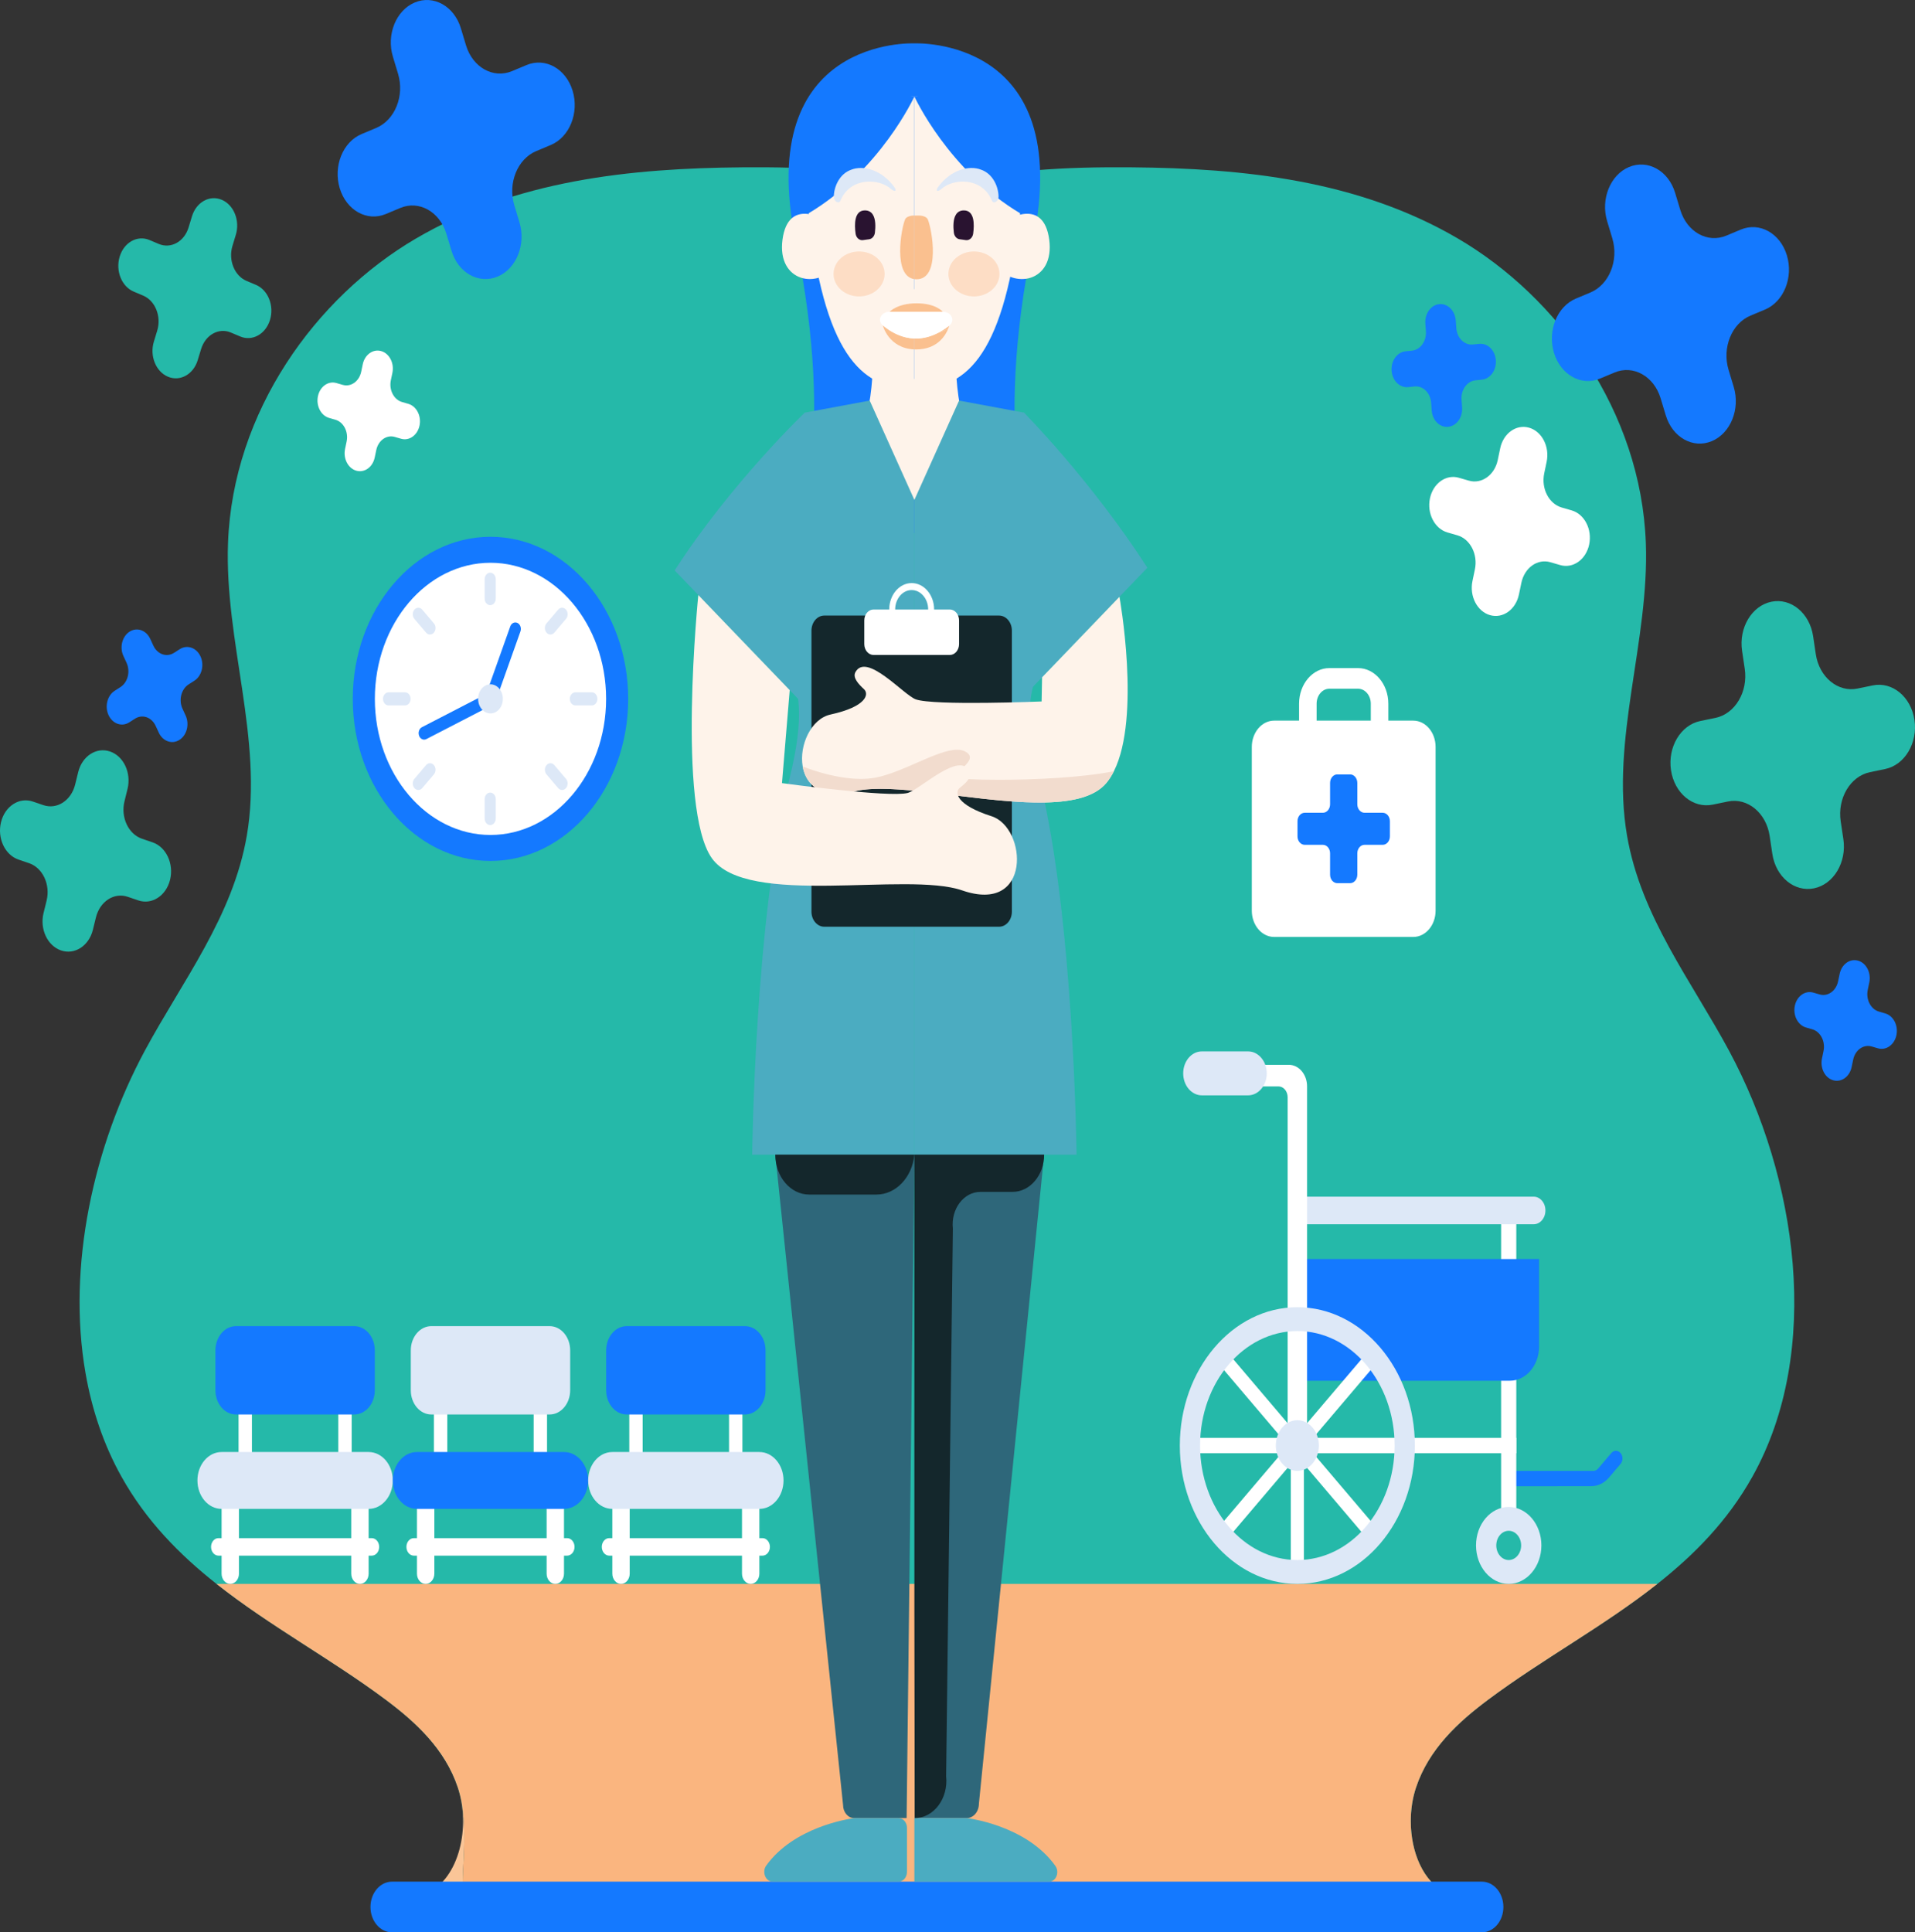 <svg width="446" height="450" viewBox="0 0 446 450" fill="none" xmlns="http://www.w3.org/2000/svg">
<rect x="0" y="0" width="446" height="450" fill="#333333" stroke="none"/>
<path d="M19.923 319.795C21.409 328.303 24.134 336.454 28.291 343.891C34.031 354.16 41.787 362.033 50.42 368.855C62.86 378.689 77.125 386.341 89.835 395.829C96.763 401.003 103.655 407.311 106.64 416.307C109.627 425.302 107.054 437.45 107.956 440.92L226.697 442.003L218.14 442.006H218.278V442.003L337.02 440.92C329.364 437.45 326.791 425.302 329.778 416.307C332.763 407.311 339.655 401.003 346.583 395.829C359.293 386.341 373.559 378.689 385.999 368.855C394.631 362.033 402.387 354.16 408.128 343.891C424.501 314.612 418.619 274.272 402.678 244.666C393.924 228.415 382.184 213.481 378.937 194.622C375.07 172.169 384.16 149.31 383.312 126.423C382.176 95.828 362.88 69.218 339.586 55.572C316.29 41.929 289.533 39.185 263.512 38.967C248.395 38.84 233.158 39.503 218.433 43.53C218.358 43.551 218.284 43.572 218.209 43.593C218.134 43.572 218.06 43.551 217.985 43.53C203.26 39.503 188.023 38.84 172.907 38.967C146.886 39.185 120.129 41.929 96.833 55.572C73.539 69.218 54.243 95.828 53.106 126.423C52.258 149.31 61.348 172.169 57.482 194.622C54.235 213.481 42.494 228.415 33.741 244.666C21.848 266.753 15.555 294.813 19.923 319.795Z" fill="#25B9A9"/>
<path d="M218.14 442.006V442.003L99.398 440.92C107.054 437.45 109.627 425.302 106.64 416.307C103.655 407.311 96.763 401.003 89.835 395.829C77.125 386.341 62.86 378.689 50.42 368.855C62.86 378.689 77.125 386.341 89.835 395.829C96.763 401.003 103.655 407.311 106.64 416.307C109.627 425.302 107.054 437.45 107.956 440.92L222.488 441.967L218.278 442.003V442.006H218.14Z" fill="#FAC597"/>
<path d="M218.278 442.006H218.14H218.278ZM218.278 442.006V442.003L222.488 441.967L218.278 442.003V442.006ZM222.488 441.967L107.956 440.92C107.054 437.45 109.627 425.302 106.64 416.307C103.655 407.311 96.763 401.003 89.835 395.829C77.125 386.341 62.86 378.689 50.42 368.855H385.999C373.559 378.689 359.293 386.341 346.583 395.829C339.655 401.003 332.763 407.311 329.778 416.307C328.966 418.748 328.565 421.423 328.565 424.095C328.562 431.259 331.442 438.394 337.02 440.92L222.488 441.967Z" fill="#FAB57F"/>
<path d="M91.294 450H345.123C347.892 450 350.136 447.359 350.136 444.1C350.136 440.841 347.892 438.2 345.123 438.2H91.294C88.526 438.2 86.281 440.841 86.281 444.1C86.281 447.359 88.526 450 91.294 450Z" fill="#1479FF"/>
<path d="M48.022 318.839H49.522C50.018 318.839 50.42 318.367 50.42 317.783V313.544C50.42 312.96 50.018 312.485 49.522 312.485H48.022C47.526 312.485 47.124 312.96 47.124 313.544V317.783C47.124 318.367 47.526 318.839 48.022 318.839Z" fill="#25B9A9"/>
<path d="M40.438 318.839H43.141C43.637 318.839 44.039 319.314 44.039 319.898V326.406C44.039 326.99 43.637 327.462 43.141 327.462H40.438C39.943 327.462 39.541 326.99 39.541 326.406V319.898C39.541 319.314 39.943 318.839 40.438 318.839Z" fill="#25B9A9"/>
<path d="M98.709 311.35H100.209C100.705 311.35 101.107 310.878 101.107 310.294V306.055C101.107 305.471 100.705 304.996 100.209 304.996H98.709C98.213 304.996 97.811 305.471 97.811 306.055V310.294C97.811 310.878 98.213 311.35 98.709 311.35Z" fill="#25B9A9"/>
<path d="M91.126 311.35H93.828C94.324 311.35 94.726 311.825 94.726 312.409V318.917C94.726 319.501 94.324 319.973 93.828 319.973H91.126C90.629 319.973 90.227 319.501 90.227 318.917V312.409C90.227 311.825 90.629 311.35 91.126 311.35Z" fill="#25B9A9"/>
<path d="M72.619 331.265H71.12C70.624 331.265 70.222 331.737 70.222 332.321V336.56C70.222 337.144 70.624 337.619 71.12 337.619H72.619C73.115 337.619 73.517 337.144 73.517 336.56V332.321C73.517 331.737 73.115 331.265 72.619 331.265Z" fill="#25B9A9"/>
<path d="M80.203 331.265H77.501C77.004 331.265 76.602 330.79 76.602 330.206V323.698C76.602 323.114 77.004 322.642 77.501 322.642H80.203C80.699 322.642 81.101 323.114 81.101 323.698V330.206C81.101 330.79 80.699 331.265 80.203 331.265Z" fill="#25B9A9"/>
<path d="M150.899 320.929H149.4C148.904 320.929 148.502 321.404 148.502 321.988V326.227C148.502 326.811 148.904 327.283 149.4 327.283H150.899C151.395 327.283 151.797 326.811 151.797 326.227V321.988C151.797 321.404 151.395 320.929 150.899 320.929Z" fill="#25B9A9"/>
<path d="M158.483 320.929H155.781C155.284 320.929 154.882 320.457 154.882 319.873V313.365C154.882 312.781 155.284 312.306 155.781 312.306H158.483C158.979 312.306 159.381 312.781 159.381 313.365V319.873C159.381 320.457 158.979 320.929 158.483 320.929Z" fill="#25B9A9"/>
<path d="M57.473 346.242H55.974C55.478 346.242 55.076 346.714 55.076 347.298V351.537C55.076 352.121 55.478 352.596 55.974 352.596H57.473C57.969 352.596 58.371 352.121 58.371 351.537V347.298C58.371 346.714 57.969 346.242 57.473 346.242Z" fill="#25B9A9"/>
<path d="M57.473 334.442H55.974C55.478 334.442 55.076 334.914 55.076 335.498V339.737C55.076 340.321 55.478 340.796 55.974 340.796H57.473C57.969 340.796 58.371 340.321 58.371 339.737V335.498C58.371 334.914 57.969 334.442 57.473 334.442Z" fill="#25B9A9"/>
<path d="M64.455 349.419H62.956C62.46 349.419 62.058 349.891 62.058 350.475V354.714C62.058 355.298 62.46 355.773 62.956 355.773H64.455C64.951 355.773 65.354 355.298 65.354 354.714V350.475C65.354 349.891 64.951 349.419 64.455 349.419Z" fill="#25B9A9"/>
<path d="M65.057 346.242H62.354C61.858 346.242 61.456 345.767 61.456 345.183V338.675C61.456 338.091 61.858 337.619 62.354 337.619H65.057C65.553 337.619 65.955 338.091 65.955 338.675V345.183C65.955 345.767 65.553 346.242 65.057 346.242Z" fill="#25B9A9"/>
<path d="M164.551 346.233H163.051C162.555 346.233 162.153 346.705 162.153 347.289V351.528C162.153 352.112 162.555 352.587 163.051 352.587H164.551C165.047 352.587 165.449 352.112 165.449 351.528V347.289C165.449 346.705 165.047 346.233 164.551 346.233Z" fill="#25B9A9"/>
<path d="M164.551 334.433H163.051C162.555 334.433 162.153 334.905 162.153 335.489V339.728C162.153 340.312 162.555 340.787 163.051 340.787H164.551C165.047 340.787 165.449 340.312 165.449 339.728V335.489C165.449 334.905 165.047 334.433 164.551 334.433Z" fill="#25B9A9"/>
<path d="M171.533 349.41H170.033C169.538 349.41 169.135 349.882 169.135 350.466V354.704C169.135 355.288 169.538 355.763 170.033 355.763H171.533C172.029 355.763 172.431 355.288 172.431 354.704V350.466C172.431 349.882 172.029 349.41 171.533 349.41Z" fill="#25B9A9"/>
<path d="M172.135 346.233H169.432C168.936 346.233 168.534 345.758 168.534 345.174V338.666C168.534 338.082 168.936 337.61 169.432 337.61H172.135C172.63 337.61 173.033 338.082 173.033 338.666V345.174C173.033 345.758 172.63 346.233 172.135 346.233Z" fill="#25B9A9"/>
<path d="M130.14 328.596H128.641C128.145 328.596 127.743 329.071 127.743 329.655V333.894C127.743 334.478 128.145 334.95 128.641 334.95H130.14C130.636 334.95 131.038 334.478 131.038 333.894V329.655C131.038 329.071 130.636 328.596 130.14 328.596Z" fill="#25B9A9"/>
<path d="M130.14 316.796H128.641C128.145 316.796 127.743 317.271 127.743 317.855V322.094C127.743 322.678 128.145 323.15 128.641 323.15H130.14C130.636 323.15 131.038 322.678 131.038 322.094V317.855C131.038 317.271 130.636 316.796 130.14 316.796Z" fill="#25B9A9"/>
<path d="M137.123 331.773H135.623C135.127 331.773 134.725 332.248 134.725 332.832V337.071C134.725 337.655 135.127 338.127 135.623 338.127H137.123C137.619 338.127 138.021 337.655 138.021 337.071V332.832C138.021 332.248 137.619 331.773 137.123 331.773Z" fill="#25B9A9"/>
<path d="M137.724 328.596H135.022C134.525 328.596 134.123 328.124 134.123 327.54V321.032C134.123 320.448 134.525 319.973 135.022 319.973H137.724C138.22 319.973 138.622 320.448 138.622 321.032V327.54C138.622 328.124 138.22 328.596 137.724 328.596Z" fill="#25B9A9"/>
<path d="M395.991 167.91L399.526 167.181C404.095 166.238 407.149 161.114 406.347 155.737L405.727 151.577C404.925 146.199 407.979 141.076 412.55 140.132C417.118 139.191 421.47 142.786 422.273 148.162L422.892 152.322C423.694 157.699 428.046 161.293 432.615 160.35L436.15 159.621C440.718 158.678 445.073 162.272 445.872 167.649C446.674 173.026 443.62 178.15 439.052 179.093L435.517 179.823C430.949 180.766 427.895 185.889 428.694 191.266L429.316 195.426C430.116 200.803 427.062 205.927 422.494 206.87C417.925 207.813 413.57 204.218 412.771 198.841L412.151 194.682C411.349 189.305 406.997 185.71 402.426 186.653L398.894 187.383C394.323 188.326 389.971 184.731 389.169 179.354C388.369 173.977 391.423 168.853 395.991 167.91Z" fill="#25B9A9"/>
<path d="M7.644 186.664L10.098 187.5C13.27 188.58 16.586 186.43 17.504 182.696L18.215 179.808C19.133 176.075 22.449 173.924 25.621 175.005C28.793 176.085 30.62 179.988 29.702 183.722L28.992 186.61C28.074 190.343 29.901 194.246 33.073 195.327L35.527 196.163C38.699 197.243 40.527 201.146 39.608 204.88C38.69 208.613 35.374 210.764 32.202 209.683L29.748 208.847C26.576 207.767 23.26 209.917 22.342 213.651L21.631 216.539C20.713 220.272 17.397 222.423 14.225 221.342H14.225C11.053 220.262 9.225 216.359 10.143 212.625L10.854 209.737C11.772 206.003 9.945 202.101 6.773 201.02L4.318 200.184C1.146 199.103 -0.681 195.201 0.237 191.467C1.156 187.733 4.472 185.583 7.644 186.664Z" fill="#25B9A9"/>
<path d="M34.809 55.896L36.991 56.815C39.812 58.002 42.917 56.274 43.926 52.955L44.707 50.386C45.716 47.067 48.821 45.339 51.642 46.525C54.463 47.714 55.932 51.369 54.922 54.688L54.142 57.257C53.132 60.576 54.6 64.231 57.421 65.417L59.603 66.337C62.424 67.526 63.893 71.181 62.883 74.5C61.874 77.819 58.769 79.547 55.948 78.361L53.766 77.441C50.945 76.252 47.84 77.983 46.831 81.302L46.05 83.871C45.041 87.19 41.936 88.917 39.115 87.728C36.294 86.542 34.826 82.887 35.835 79.568L36.616 76.999C37.625 73.68 36.157 70.025 33.336 68.836L31.154 67.916C28.333 66.73 26.865 63.075 27.874 59.756C28.883 56.437 31.988 54.707 34.809 55.896Z" fill="#25B9A9"/>
<path d="M84.224 31.215L87.605 29.802C91.976 27.972 94.26 22.32 92.706 17.177L91.504 13.198C89.951 8.054 92.235 2.402 96.605 0.575C100.976 -1.256 105.778 1.434 107.332 6.578L108.533 10.556C110.087 15.7 114.889 18.387 119.26 16.559L122.641 15.146C127.012 13.316 131.814 16.006 133.368 21.149C134.921 26.293 132.637 31.945 128.267 33.772L124.886 35.188C120.515 37.016 118.231 42.667 119.785 47.811L120.987 51.79C122.54 56.936 120.256 62.588 115.886 64.416C111.515 66.243 106.712 63.556 105.159 58.413L103.957 54.434C102.404 49.291 97.602 46.601 93.231 48.428L89.85 49.844C85.479 51.672 80.677 48.985 79.123 43.842C77.57 38.698 79.853 33.043 84.224 31.215Z" fill="#1479FF"/>
<path d="M367.021 69.535L370.402 68.119C374.772 66.292 377.055 60.64 375.502 55.496L374.302 51.514C372.746 46.371 375.032 40.719 379.402 38.892C383.772 37.064 388.574 39.751 390.127 44.894L391.33 48.873C392.883 54.017 397.685 56.706 402.056 54.876L405.436 53.463C409.806 51.636 414.611 54.322 416.164 59.466C417.717 64.609 415.434 70.261 411.064 72.092L407.683 73.505C403.31 75.332 401.027 80.987 402.58 86.131L403.783 90.109C405.336 95.253 403.053 100.905 398.683 102.732C394.31 104.563 389.508 101.873 387.955 96.73L386.754 92.751C385.199 87.607 380.397 84.921 376.027 86.748L372.646 88.161C368.276 89.992 363.473 87.302 361.918 82.158C360.365 77.014 362.651 71.363 367.021 69.535Z" fill="#1479FF"/>
<path d="M339.771 111.262L342.082 111.93C345.069 112.796 348.087 110.644 348.823 107.129L349.391 104.409C350.126 100.89 353.142 98.742 356.131 99.604C359.119 100.469 360.946 104.021 360.211 107.537L359.643 110.257C358.908 113.776 360.736 117.328 363.723 118.19L366.034 118.859C369.024 119.724 370.849 123.277 370.116 126.792C369.381 130.311 366.363 132.459 363.376 131.597L361.065 130.925C358.075 130.063 355.057 132.211 354.324 135.73L353.756 138.45C353.021 141.966 350.003 144.117 347.015 143.252C344.026 142.386 342.2 138.837 342.933 135.319L343.501 132.598C344.236 129.083 342.411 125.531 339.421 124.665L337.11 123.997C334.123 123.131 332.295 119.582 333.031 116.063C333.766 112.548 336.781 110.396 339.771 111.262Z" fill="white"/>
<path d="M422.316 231.159L423.792 231.586C425.696 232.137 427.622 230.765 428.09 228.522L428.455 226.786C428.923 224.542 430.848 223.17 432.753 223.722C434.661 224.274 435.825 226.54 435.357 228.783L434.995 230.519C434.527 232.763 435.692 235.029 437.599 235.58L439.072 236.007C440.98 236.558 442.144 238.824 441.676 241.068C441.209 243.312 439.283 244.683 437.376 244.132L435.9 243.705C433.995 243.154 432.069 244.525 431.602 246.769L431.239 248.505C430.769 250.749 428.843 252.12 426.938 251.569C425.031 251.017 423.866 248.751 424.334 246.507L424.696 244.772C425.164 242.528 424 240.262 422.095 239.711L420.619 239.284C418.712 238.732 417.547 236.467 418.015 234.223C418.485 231.979 420.408 230.607 422.316 231.159Z" fill="#1479FF"/>
<path d="M26.71 160.871L28.044 160.017C29.769 158.915 30.408 156.375 29.471 154.344L28.746 152.774C27.809 150.744 28.448 148.204 30.172 147.1C31.897 145.999 34.055 146.749 34.993 148.78L35.718 150.35C36.655 152.38 38.813 153.132 40.538 152.029L41.872 151.176C43.597 150.073 45.755 150.825 46.693 152.855C47.63 154.885 46.991 157.425 45.266 158.528L43.931 159.381C42.206 160.484 41.568 163.024 42.505 165.055L43.23 166.625C44.167 168.655 43.528 171.195 41.803 172.298C40.078 173.401 37.92 172.649 36.983 170.619L36.258 169.049C35.321 167.018 33.163 166.267 31.438 167.37L30.103 168.223C28.378 169.326 26.22 168.574 25.283 166.544C24.346 164.514 24.985 161.974 26.71 160.871Z" fill="#1479FF"/>
<path d="M78.347 89.202L79.822 89.628C81.729 90.179 83.654 88.808 84.123 86.563L84.485 84.83C84.954 82.585 86.879 81.214 88.785 81.765C90.692 82.315 91.857 84.582 91.389 86.827L91.026 88.563C90.558 90.805 91.723 93.072 93.629 93.622L95.104 94.049C97.011 94.603 98.176 96.869 97.708 99.111C97.239 101.356 95.314 102.726 93.407 102.176L91.933 101.749C90.026 101.198 88.101 102.569 87.632 104.811L87.27 106.548C86.801 108.793 84.876 110.163 82.969 109.613C81.063 109.059 79.897 106.796 80.366 104.551L80.729 102.814C81.197 100.572 80.032 98.306 78.125 97.755L76.65 97.329C74.744 96.775 73.579 94.509 74.047 92.267C74.516 90.022 76.441 88.651 78.347 89.202Z" fill="white"/>
<path d="M327.339 81.813L328.853 81.662C330.809 81.462 332.259 79.438 332.09 77.136L331.961 75.354C331.791 73.054 333.241 71.027 335.198 70.827C337.154 70.631 338.876 72.337 339.044 74.64L339.175 76.419C339.342 78.721 341.064 80.428 343.018 80.228L344.532 80.077C346.488 79.88 348.211 81.583 348.378 83.886C348.545 86.188 347.098 88.216 345.141 88.412L343.627 88.567C341.671 88.763 340.224 90.79 340.391 93.093L340.522 94.872C340.689 97.174 339.239 99.202 337.283 99.398C335.326 99.595 333.606 97.892 333.437 95.589L333.308 93.807C333.138 91.504 331.419 89.801 329.462 89.998L327.948 90.152C325.992 90.349 324.272 88.642 324.102 86.34C323.935 84.037 325.385 82.013 327.339 81.813Z" fill="#1479FF"/>
<path d="M377.425 338.387C376.831 337.688 375.867 337.688 375.271 338.387L372.191 342.012C371.906 342.348 371.52 342.538 371.114 342.538H352.9C352.057 342.538 351.375 343.34 351.375 344.33C351.375 345.322 352.057 346.124 352.9 346.124L370.592 346.106C372.15 346.103 373.646 345.373 374.746 344.075L377.425 340.923C378.022 340.224 378.022 339.089 377.425 338.387Z" fill="#1479FF"/>
<path d="M353.144 353.715H349.607V281.894H353.144V353.715Z" fill="white"/>
<path d="M357.198 285.104H302.616C301.109 285.104 299.888 283.667 299.888 281.894C299.888 280.121 301.109 278.684 302.616 278.684H357.198C358.705 278.684 359.926 280.121 359.926 281.894C359.926 283.667 358.705 285.104 357.198 285.104Z" fill="#DDE8F7"/>
<path d="M351.671 321.543H301.657V293.201H358.453V313.562C358.453 317.967 355.417 321.543 351.671 321.543Z" fill="#1479FF"/>
<path d="M318.269 358.145L283.875 317.665L286.029 315.129L320.423 355.609L318.269 358.145Z" fill="white"/>
<path d="M283.875 355.609L318.269 315.129L320.423 317.665L286.029 358.145L283.875 355.609Z" fill="white"/>
<path d="M300.626 365.261V308.013H303.672V365.261H300.626Z" fill="white"/>
<path d="M277.828 334.844H326.47V338.43H277.828V334.844Z" fill="white"/>
<path d="M289.42 250.487C289.42 251.877 290.379 253.003 291.559 253.003H297.752C298.932 253.003 299.888 254.13 299.888 255.519V335.915C299.888 337.304 300.847 338.43 302.027 338.43H302.271C303.454 338.43 304.41 337.304 304.41 335.915V252.974C304.41 250.211 302.508 247.971 300.158 247.971H291.559C290.379 247.971 289.42 249.097 289.42 250.487Z" fill="white"/>
<path d="M279.911 255.085H290.674C293.076 255.085 295.024 252.794 295.024 249.966C295.024 247.14 293.076 244.848 290.674 244.848H279.911C277.51 244.848 275.563 247.14 275.563 249.966C275.563 252.794 277.51 255.085 279.911 255.085Z" fill="#DDE8F7"/>
<path d="M353.144 338.43H302.15V334.844H353.144V338.43Z" fill="white"/>
<path d="M302.15 309.974C289.656 309.974 279.494 321.934 279.494 336.638C279.494 351.34 289.656 363.303 302.15 363.303C314.642 363.303 324.804 351.34 324.804 336.638C324.804 321.934 314.642 309.974 302.15 309.974ZM302.15 368.855C287.055 368.855 274.777 354.402 274.777 336.638C274.777 318.875 287.055 304.422 302.15 304.422C317.243 304.422 329.521 318.875 329.521 336.638C329.521 354.402 317.243 368.855 302.15 368.855Z" fill="#DDE8F7"/>
<path d="M351.376 356.49C349.779 356.49 348.481 358.018 348.481 359.897C348.481 361.775 349.779 363.303 351.376 363.303C352.972 363.303 354.27 361.775 354.27 359.897C354.27 358.018 352.972 356.49 351.376 356.49ZM351.376 368.855C347.177 368.855 343.763 364.837 343.763 359.897C343.763 354.959 347.177 350.938 351.376 350.938C355.574 350.938 358.988 354.959 358.988 359.897C358.988 364.837 355.574 368.855 351.376 368.855Z" fill="#DDE8F7"/>
<path d="M307.161 336.638C307.161 339.897 304.917 342.538 302.15 342.538C299.382 342.538 297.137 339.897 297.137 336.638C297.137 333.38 299.382 330.738 302.15 330.738C304.917 330.738 307.161 333.38 307.161 336.638Z" fill="#DDE8F7"/>
<path d="M58.673 343.216H55.56V321.093H58.673V343.216Z" fill="white"/>
<path d="M81.903 343.216H78.79V321.093H81.903V343.216Z" fill="white"/>
<path d="M53.632 368.855C52.514 368.855 51.608 367.79 51.608 366.474V341.927C51.608 340.611 52.514 339.546 53.632 339.546C54.75 339.546 55.656 340.611 55.656 341.927V366.474C55.656 367.79 54.75 368.855 53.632 368.855Z" fill="white"/>
<path d="M83.831 368.855C82.713 368.855 81.807 367.79 81.807 366.474V341.927C81.807 340.611 82.713 339.546 83.831 339.546C84.948 339.546 85.854 340.611 85.854 341.927V366.474C85.854 367.79 84.948 368.855 83.831 368.855Z" fill="white"/>
<path d="M86.574 362.281H50.888C49.93 362.281 49.154 361.367 49.154 360.241C49.154 359.113 49.93 358.199 50.888 358.199H86.574C87.532 358.199 88.309 359.113 88.309 360.241C88.309 361.367 87.532 362.281 86.574 362.281Z" fill="white"/>
<path d="M104.174 343.216H101.061V321.093H104.174V343.216Z" fill="white"/>
<path d="M127.404 343.216H124.29V321.093H127.404V343.216Z" fill="white"/>
<path d="M99.133 368.855C98.016 368.855 97.11 367.79 97.11 366.474V341.927C97.11 340.611 98.016 339.546 99.133 339.546C100.251 339.546 101.157 340.611 101.157 341.927V366.474C101.157 367.79 100.251 368.855 99.133 368.855Z" fill="white"/>
<path d="M129.331 368.855C128.214 368.855 127.308 367.79 127.308 366.474V341.927C127.308 340.611 128.214 339.546 129.331 339.546C130.449 339.546 131.355 340.611 131.355 341.927V366.474C131.355 367.79 130.449 368.855 129.331 368.855Z" fill="white"/>
<path d="M132.075 362.281H96.389C95.431 362.281 94.655 361.367 94.655 360.241C94.655 359.113 95.431 358.199 96.389 358.199H132.075C133.033 358.199 133.81 359.113 133.81 360.241C133.81 361.367 133.033 362.281 132.075 362.281Z" fill="white"/>
<path d="M149.675 343.216H146.562V321.093H149.675V343.216Z" fill="white"/>
<path d="M172.905 343.216H169.792V321.093H172.905V343.216Z" fill="white"/>
<path d="M144.634 368.855C143.517 368.855 142.611 367.79 142.611 366.474V341.927C142.611 340.611 143.517 339.546 144.634 339.546C145.752 339.546 146.658 340.611 146.658 341.927V366.474C146.658 367.79 145.752 368.855 144.634 368.855Z" fill="white"/>
<path d="M174.833 368.855C173.715 368.855 172.809 367.79 172.809 366.474V341.927C172.809 340.611 173.715 339.546 174.833 339.546C175.95 339.546 176.856 340.611 176.856 341.927V366.474C176.856 367.79 175.95 368.855 174.833 368.855Z" fill="white"/>
<path d="M177.576 362.281H141.89C140.932 362.281 140.156 361.367 140.156 360.241C140.156 359.113 140.932 358.199 141.89 358.199H177.576C178.534 358.199 179.311 359.113 179.311 360.241C179.311 361.367 178.534 362.281 177.576 362.281Z" fill="white"/>
<path d="M85.854 338.145H51.608C48.5 338.145 45.981 341.11 45.981 344.768C45.981 348.426 48.5 351.391 51.608 351.391H85.854C88.962 351.391 91.482 348.426 91.482 344.768C91.482 341.11 88.962 338.145 85.854 338.145Z" fill="#DDE8F7"/>
<path d="M82.501 308.83H54.961C52.316 308.83 50.172 311.356 50.172 314.47V323.77C50.172 326.884 52.316 329.407 54.961 329.407H82.501C85.146 329.407 87.291 326.884 87.291 323.77V314.47C87.291 311.356 85.146 308.83 82.501 308.83Z" fill="#1479FF"/>
<path d="M131.355 338.145H97.11C94.001 338.145 91.482 341.11 91.482 344.768C91.482 348.426 94.001 351.391 97.11 351.391H131.355C134.463 351.391 136.983 348.426 136.983 344.768C136.983 341.11 134.463 338.145 131.355 338.145Z" fill="#1479FF"/>
<path d="M128.002 308.83H100.462C97.817 308.83 95.673 311.356 95.673 314.47V323.77C95.673 326.884 97.817 329.407 100.462 329.407H128.002C130.648 329.407 132.792 326.884 132.792 323.77V314.47C132.792 311.356 130.648 308.83 128.002 308.83Z" fill="#DDE8F7"/>
<path d="M176.856 338.145H142.611C139.502 338.145 136.983 341.11 136.983 344.768C136.983 348.426 139.502 351.391 142.611 351.391H176.856C179.964 351.391 182.484 348.426 182.484 344.768C182.484 341.11 179.964 338.145 176.856 338.145Z" fill="#DDE8F7"/>
<path d="M173.503 308.83H145.963C143.318 308.83 141.174 311.356 141.174 314.47V323.77C141.174 326.884 143.318 329.407 145.963 329.407H173.503C176.149 329.407 178.293 326.884 178.293 323.77V314.47C178.293 311.356 176.149 308.83 173.503 308.83Z" fill="#1479FF"/>
<path d="M374.181 237.646C378.024 237.646 380.51 233.787 380.289 229.925C380.51 233.787 378.024 237.646 374.181 237.646ZM331.007 237.623C331.005 237.623 331.005 237.623 331.002 237.623C331.005 237.623 331.005 237.623 331.007 237.623ZM330.997 237.622C330.223 237.549 329.47 237.303 328.771 236.896L296.749 218.198L328.771 236.896C329.47 237.303 330.223 237.549 330.997 237.622Z" fill="url(#paint0_linear)"/>
<path d="M329.144 218.198H296.749C293.873 218.198 291.543 215.456 291.543 212.072V173.946C291.543 170.563 293.873 167.82 296.749 167.82H329.144C332.018 167.82 334.347 170.563 334.347 173.946V212.072C334.347 215.456 332.018 218.198 329.144 218.198Z" fill="white"/>
<path d="M322.027 189.276H317.796C316.868 189.276 316.117 188.392 316.117 187.3V182.321C316.117 181.23 315.364 180.345 314.439 180.345H311.451C310.526 180.345 309.773 181.23 309.773 182.321V187.3C309.773 188.392 309.022 189.276 308.094 189.276H303.865C302.937 189.276 302.186 190.161 302.186 191.252V194.766C302.186 195.858 302.937 196.742 303.865 196.742H308.094C309.022 196.742 309.773 197.627 309.773 198.718V203.698C309.773 204.789 310.526 205.673 311.451 205.673H314.439C315.364 205.673 316.117 204.789 316.117 203.698V198.718C316.117 197.627 316.868 196.742 317.796 196.742H322.027C322.953 196.742 323.706 195.858 323.706 194.766V191.252C323.706 190.161 322.953 189.276 322.027 189.276Z" fill="#1479FF"/>
<path d="M309.595 160.394C307.963 160.394 306.636 161.956 306.636 163.877V171.765C306.636 173.685 307.963 175.247 309.595 175.247H316.297C317.927 175.247 319.256 173.685 319.256 171.765V163.877C319.256 161.956 317.927 160.394 316.297 160.394H309.595ZM316.297 180.054H309.595C305.711 180.054 302.552 176.335 302.552 171.765V163.877C302.552 159.306 305.711 155.587 309.595 155.587H316.297C320.179 155.587 323.339 159.306 323.339 163.877V171.765C323.339 176.335 320.179 180.054 316.297 180.054Z" fill="white"/>
<path d="M143.733 162.753C143.733 181.928 130.525 197.473 114.232 197.473C97.94 197.473 84.732 181.928 84.732 162.753C84.732 143.578 97.94 128.033 114.232 128.033C130.525 128.033 143.733 143.578 143.733 162.753Z" fill="white"/>
<path d="M114.232 131.058C99.383 131.058 87.303 145.276 87.303 162.753C87.303 180.229 99.383 194.447 114.232 194.447C129.081 194.447 141.162 180.229 141.162 162.753C141.162 145.276 129.081 131.058 114.232 131.058ZM114.232 200.499C96.548 200.499 82.161 183.566 82.161 162.753C82.161 141.939 96.548 125.007 114.232 125.007C131.916 125.007 146.303 141.939 146.303 162.753C146.303 183.566 131.916 200.499 114.232 200.499Z" fill="#1479FF"/>
<path d="M114.168 140.931C113.454 140.931 112.875 140.25 112.875 139.409V134.889C112.875 134.048 113.454 133.367 114.168 133.367C114.882 133.367 115.461 134.048 115.461 134.889V139.409C115.461 140.25 114.882 140.931 114.168 140.931Z" fill="#DDE8F7"/>
<path d="M114.168 192.139C113.454 192.139 112.875 191.458 112.875 190.617V186.098C112.875 185.257 113.454 184.575 114.168 184.575C114.882 184.575 115.461 185.257 115.461 186.098V190.617C115.461 191.458 114.882 192.139 114.168 192.139Z" fill="#DDE8F7"/>
<path d="M127.279 147.321C126.774 146.728 126.774 145.763 127.279 145.17L129.994 141.975C130.499 141.379 131.318 141.379 131.823 141.975C132.329 142.568 132.329 143.533 131.823 144.126L129.108 147.321C128.603 147.917 127.784 147.917 127.279 147.321Z" fill="#DDE8F7"/>
<path d="M96.513 183.532C96.007 182.938 96.007 181.974 96.513 181.379L99.228 178.184C99.733 177.589 100.552 177.589 101.057 178.184C101.562 178.778 101.562 179.742 101.057 180.337L98.342 183.532C97.837 184.127 97.018 184.127 96.513 183.532Z" fill="#DDE8F7"/>
<path d="M132.709 162.753C132.709 161.912 133.289 161.231 134.003 161.231H137.843C138.557 161.231 139.136 161.912 139.136 162.753C139.136 163.594 138.557 164.275 137.843 164.275H134.003C133.289 164.275 132.709 163.594 132.709 162.753Z" fill="#DDE8F7"/>
<path d="M89.2 162.753C89.2 161.912 89.779 161.231 90.493 161.231H94.333C95.047 161.231 95.626 161.912 95.626 162.753C95.626 163.594 95.047 164.275 94.333 164.275H90.493C89.779 164.275 89.2 163.594 89.2 162.753Z" fill="#DDE8F7"/>
<path d="M127.279 178.184C127.784 177.589 128.603 177.589 129.108 178.184L131.823 181.379C132.329 181.974 132.329 182.938 131.823 183.532C131.318 184.127 130.499 184.127 129.994 183.532L127.279 180.337C126.774 179.742 126.774 178.778 127.279 178.184Z" fill="#DDE8F7"/>
<path d="M96.513 141.975C97.018 141.379 97.837 141.379 98.342 141.975L101.057 145.17C101.562 145.763 101.562 146.728 101.057 147.321C100.552 147.917 99.733 147.917 99.228 147.321L96.513 144.126C96.007 143.533 96.007 142.568 96.513 141.975Z" fill="#DDE8F7"/>
<path d="M98.785 172.248C98.291 172.248 97.819 171.91 97.608 171.343C97.322 170.578 97.618 169.685 98.268 169.35L113.245 161.611L118.839 145.881C119.113 145.11 119.866 144.746 120.521 145.07C121.176 145.394 121.485 146.277 121.21 147.049L115.418 163.337C115.291 163.695 115.051 163.982 114.749 164.138L99.301 172.12C99.133 172.207 98.958 172.248 98.785 172.248Z" fill="#1479FF"/>
<path d="M117.113 162.753C117.113 164.626 115.823 166.144 114.232 166.144C112.641 166.144 111.352 164.626 111.352 162.753C111.352 160.881 112.641 159.363 114.232 159.363C115.823 159.363 117.113 160.881 117.113 162.753Z" fill="#DDE8F7"/>
<path d="M187.429 96.097C187.429 96.097 170.23 112.496 157.132 132.847L185.877 162.753L199.682 102.073L187.429 96.097Z" fill="#4BACC1"/>
<path d="M212.955 10.1C212.723 10.1 175.541 8.448 185.279 55.932C195.048 103.565 185.279 124.139 185.279 124.139H212.457H213.453H240.631C240.631 124.139 230.862 103.565 240.631 55.932C250.37 8.448 213.187 10.1 212.955 10.1Z" fill="#1479FF"/>
<path d="M222.528 82.63L212.958 88.285L203.388 82.63C203.142 98.258 199.682 102.073 199.682 102.073H212.958H226.234C226.234 102.073 222.774 98.258 222.528 82.63Z" fill="#FEF3EA"/>
<path d="M212.958 22.468C212.958 22.468 184.575 18.581 188.517 51.427C192.459 84.273 201.658 90.612 212.958 90.612V22.468Z" fill="#FEF3EA"/>
<path d="M191.965 51.176C191.965 51.176 183.555 45.917 182.241 55.814C180.927 65.714 190.651 67.569 194.987 61.538" fill="#FEF3EA"/>
<path d="M212.958 100.887V268.908H175.187C175.187 268.908 175.766 213.699 183.862 181.349C191.251 151.825 177.93 155.605 177.433 140.571C176.733 119.392 187.429 96.097 187.429 96.097L202.551 93.286L212.958 100.887Z" fill="#4BACC1"/>
<path d="M212.958 100.887V268.908H250.729C250.729 268.908 250.15 213.699 242.054 181.349C234.665 151.825 247.986 155.605 248.483 140.571C249.183 119.392 238.487 96.097 238.487 96.097L223.365 93.286L212.958 100.887Z" fill="#4BACC1"/>
<path d="M238.485 96.097C238.485 96.097 254.124 111.867 267.221 132.217L238.477 162.123L224.672 101.444L238.485 96.097Z" fill="#4BACC1"/>
<path d="M212.958 268.908H180.566L196.351 420.355C196.351 422.034 197.508 423.396 198.936 423.396H211.151L212.958 268.908Z" fill="#2E677A"/>
<path d="M198.936 423.411C197.621 423.58 184.928 425.453 178.457 434.445C177.391 435.928 178.298 438.2 179.948 438.2H209.288C210.361 438.2 211.231 437.177 211.231 435.916V425.683C211.231 424.418 210.361 423.396 209.288 423.396H199.149C199.077 423.396 199.007 423.399 198.936 423.411Z" fill="#4BACC1"/>
<path d="M212.958 22.468C212.958 22.468 241.341 18.581 237.399 51.427C233.457 84.273 224.259 90.612 212.958 90.612V22.468Z" fill="#FEF3EA"/>
<path d="M234.64 51.176C234.64 51.176 243.049 45.917 244.363 55.814C245.677 65.714 235.954 67.569 231.617 61.538" fill="#FEF3EA"/>
<path d="M212.958 268.908H243.175L227.984 420.052C227.984 421.898 226.711 423.396 225.142 423.396H213.037L212.958 268.908Z" fill="#2E677A"/>
<path d="M225.142 423.396C225.142 423.396 238.987 424.966 245.795 434.533C246.828 435.988 245.95 438.2 244.339 438.2H212.958V423.396H225.142Z" fill="#4BACC1"/>
<path d="M205.665 74.373C205.759 72.089 208.059 67.336 213.005 67.336C217.952 67.336 221.819 70.043 222.284 74.373C222.748 78.703 205.423 80.267 205.665 74.373Z" fill="#FEF3EA"/>
<path d="M212.958 81.368C206.917 81.129 205.599 75.771 205.599 75.771C205.949 76.061 206.328 76.352 206.733 76.633C206.992 76.845 207.291 77.036 207.624 77.202C209.128 78.089 210.927 78.769 212.958 78.839V81.368Z" fill="#FAC08F"/>
<path d="M213.382 81.377C213.238 81.377 213.097 81.374 212.958 81.368V78.839C213.073 78.842 213.19 78.845 213.306 78.845C214.912 78.845 216.657 78.461 218.511 77.502C219.416 77.238 220.219 76.906 220.848 76.518C220.268 77.995 218.39 81.377 213.382 81.377Z" fill="#FAC08F"/>
<path d="M218.511 77.502C219.344 77.072 220.198 76.525 221.071 75.847C221.071 75.847 221.01 76.11 220.848 76.518C220.219 76.906 219.416 77.239 218.511 77.502ZM207.624 77.202C207.291 77.036 206.992 76.845 206.733 76.633C207.017 76.83 207.314 77.021 207.624 77.202Z" fill="#FAC08F"/>
<path d="M205.599 75.771C208.805 78.437 214.365 81.06 221.071 75.847C222.566 74.685 221.606 72.597 219.564 72.597H207.2C205.217 72.597 204.195 74.603 205.599 75.771Z" fill="white"/>
<path d="M212.958 65.003C207.941 64.313 209.855 53.281 210.8 51.076C211.02 50.564 211.862 50.201 212.831 50.201H212.958V65.003Z" fill="#FAC08F"/>
<path d="M213.467 65.036C213.29 65.036 213.12 65.024 212.958 65.003V50.201H214.04C215.006 50.201 215.846 50.562 216.068 51.07C217.061 53.345 219.121 65.036 213.467 65.036Z" fill="#FAC08F"/>
<path d="M201.431 49C203.142 49 203.714 50.419 203.836 51.935C203.899 52.716 203.844 53.518 203.765 54.171C203.718 54.561 203.568 54.909 203.347 55.182C203.107 55.475 202.779 55.675 202.417 55.72L200.97 55.92C200.158 56.032 199.405 55.378 199.271 54.428C198.979 52.319 198.916 49 201.431 49Z" fill="#291330"/>
<path d="M224.485 49C222.774 49 222.202 50.419 222.08 51.935C222.017 52.716 222.072 53.518 222.151 54.171C222.198 54.561 222.348 54.909 222.569 55.182C222.809 55.475 223.137 55.675 223.499 55.72L224.946 55.92C225.758 56.032 226.511 55.378 226.645 54.428C226.937 52.319 227 49 224.485 49Z" fill="#291330"/>
<path d="M206.026 63.795C206.026 66.685 203.363 69.03 200.078 69.03C196.793 69.03 194.13 66.685 194.13 63.795C194.13 60.906 196.793 58.561 200.078 58.561C203.363 58.561 206.026 60.906 206.026 63.795Z" fill="#FDDDC5"/>
<path d="M232.776 63.795C232.776 66.685 230.114 69.03 226.829 69.03C223.544 69.03 220.881 66.685 220.881 63.795C220.881 60.906 223.544 58.561 226.829 58.561C230.114 58.561 232.776 60.906 232.776 63.795Z" fill="#FDDDC5"/>
<path d="M188.455 278.192H204.115C208.639 278.192 212.443 274.198 212.958 268.908H180.567C180.567 274.035 184.099 278.192 188.455 278.192Z" fill="#14272C"/>
<path d="M243.175 268.908H212.958V375.433L213.037 423.396C217.479 423.396 220.913 418.806 220.35 413.62L221.922 286.121C221.43 281.584 224.433 277.568 228.32 277.568H235.816C239.88 277.568 243.175 273.691 243.175 268.908Z" fill="#14272C"/>
<path d="M202.551 93.287L212.958 116.417L223.365 93.287C223.365 93.287 213.287 88.796 202.551 93.287Z" fill="#FEF3EA"/>
<path d="M219.564 72.597H207.2C207.2 72.597 208.975 70.636 213.487 70.636C217.998 70.636 219.564 72.597 219.564 72.597Z" fill="#FAC08F"/>
<path d="M232.68 215.817H191.974C190.325 215.817 188.987 214.243 188.987 212.302V146.87C188.987 144.928 190.325 143.355 191.974 143.355H232.68C234.329 143.355 235.666 144.928 235.666 146.87V212.302C235.666 214.243 234.329 215.817 232.68 215.817Z" fill="#14272C"/>
<path d="M259.422 179.612C258.92 180.617 258.344 181.524 257.689 182.314C252.341 188.765 237.114 187.03 222.919 185.295C213.405 184.133 204.355 182.97 199.053 184.272C191.284 186.178 187.7 182.81 186.947 178.49C186.086 173.558 188.914 167.386 193.415 166.402C201.86 164.559 202.433 161.631 201.233 160.511C200.032 159.392 198.521 157.852 199.215 156.554C201.76 151.792 210.444 161.83 213.269 162.862C217.436 164.384 242.589 163.359 242.589 163.359L242.697 157.734L260.72 138.98C260.72 138.98 265.789 166.938 259.422 179.612Z" fill="#FEF3EA"/>
<path d="M242.115 186.892C240.053 186.892 237.889 186.795 235.666 186.635C231.52 186.335 227.174 185.815 222.919 185.295C216.385 184.497 210.068 183.698 205.035 183.698C202.74 183.698 200.713 183.864 199.053 184.272C197.526 184.646 196.161 184.817 194.947 184.817C192.252 184.817 190.303 183.974 188.987 182.648C187.881 181.533 187.224 180.075 186.947 178.49C186.947 178.49 193.888 181.39 200.501 181.39C201.649 181.39 202.786 181.302 203.876 181.098C210.299 179.889 218.31 174.597 222.918 174.597C223.596 174.597 224.2 174.712 224.714 174.971C228.725 176.989 221.012 180.263 222.642 181.098C223.198 181.382 227.2 181.604 232.612 181.604C240.662 181.604 251.831 181.114 259.422 179.612C258.92 180.617 258.345 181.524 257.689 182.314C254.803 185.795 249.04 186.892 242.115 186.892Z" fill="#F2DCCE"/>
<path d="M221.204 152.531H203.45C202.256 152.531 201.289 151.392 201.289 149.986V144.483C201.289 143.079 202.256 141.942 203.45 141.942H221.204C222.398 141.942 223.365 143.079 223.365 144.483V149.986C223.365 151.392 222.398 152.531 221.204 152.531Z" fill="white"/>
<path d="M212.327 146.465C210.204 146.465 208.482 144.441 208.482 141.942C208.482 139.443 210.204 137.416 212.327 137.416C214.45 137.416 216.171 139.443 216.171 141.942C216.171 144.441 214.45 146.465 212.327 146.465ZM212.327 135.788C209.44 135.788 207.1 138.544 207.1 141.942C207.1 145.34 209.44 148.093 212.327 148.093C215.214 148.093 217.554 145.34 217.554 141.942C217.554 138.544 215.214 135.788 212.327 135.788Z" fill="white"/>
<path d="M162.637 138.574C162.637 138.574 157.601 188.248 165.767 199.836C173.933 211.423 211.131 202.867 224.08 207.357C240.381 213.009 239.215 192.722 230.924 190.082C222.633 187.443 222.264 184.468 223.537 183.467C224.81 182.466 226.421 181.074 225.82 179.716C223.608 174.727 214.264 183.908 211.378 184.667C207.12 185.787 182.121 182.375 182.121 182.375L183.925 160.722L162.637 138.574Z" fill="#FEF3EA"/>
<path d="M212.958 22.468C212.958 22.468 205.057 39.766 188.141 49.781C188.141 49.781 180.138 15.4 212.958 22.468Z" fill="#1479FF"/>
<path d="M212.958 22.468C212.958 22.468 220.859 39.766 237.775 49.781C237.775 49.781 245.778 15.4 212.958 22.468Z" fill="#1479FF"/>
<path d="M194.195 45.796C194.213 43.56 195.452 40.477 198.3 39.503C201.008 38.444 205.326 39.493 208.273 43.557C208.947 44.483 208.437 44.728 207.633 44.114C204.774 41.436 198.032 41.218 195.747 46.707C195.418 47.59 194.2 46.976 194.195 45.796Z" fill="#DDE8F7"/>
<path d="M232.562 45.796C232.543 43.56 231.305 40.477 228.457 39.503C225.749 38.444 221.43 39.493 218.484 43.557C217.809 44.483 218.319 44.728 219.123 44.114C221.983 41.436 228.725 41.218 231.01 46.707C231.339 47.59 232.556 46.976 232.562 45.796Z" fill="#DDE8F7"/>
<defs>
<linearGradient id="paint0_linear" x1="311.405" y1="193.215" x2="376.901" y2="225.821" gradientUnits="userSpaceOnUse">
<stop stop-color="#88401A"/>
<stop offset="1" stop-color="#FDDDC5"/>
</linearGradient>
</defs>
</svg>
